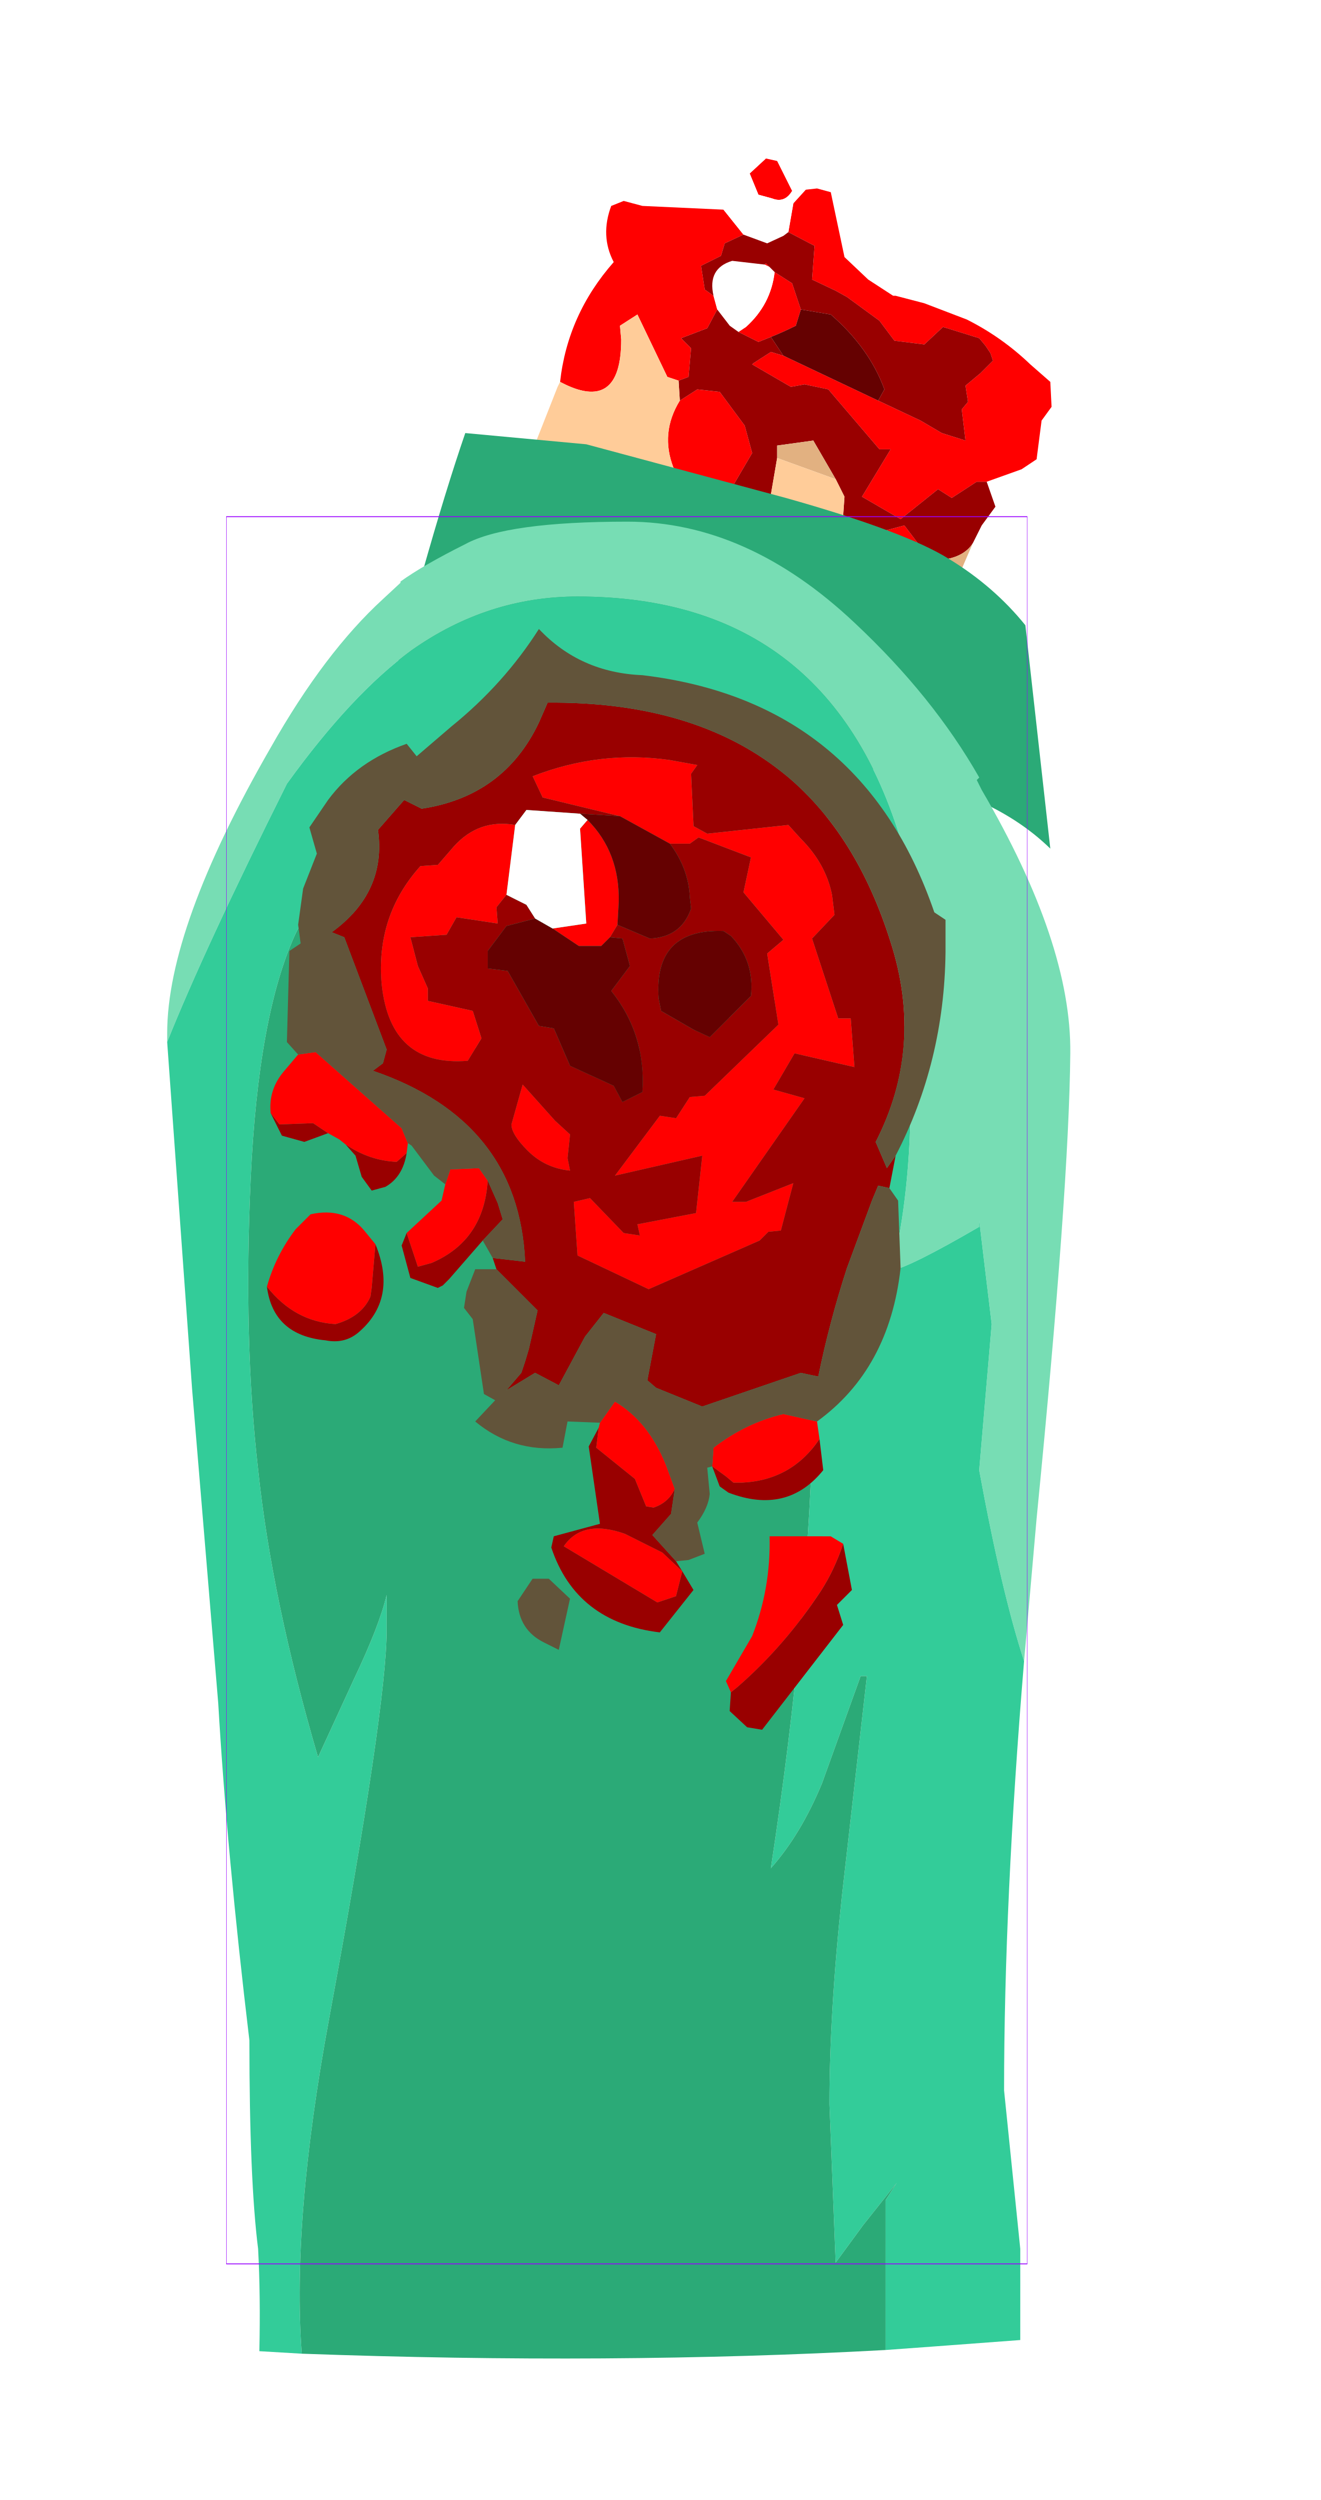 <?xml version="1.0" encoding="UTF-8" standalone="no"?>
<svg xmlns:ffdec="https://www.free-decompiler.com/flash" xmlns:xlink="http://www.w3.org/1999/xlink" ffdec:objectType="frame" height="100.15px" width="52.95px" xmlns="http://www.w3.org/2000/svg">
  <g transform="matrix(1.0, 0.0, 0.0, 1.0, 25.1, 55.7)">
    <use ffdec:characterId="2339" height="27.65" id="neck" transform="matrix(1.0, 0.0, 0.0, 1.0, -10.25, -49.35)" width="27.3" xlink:href="#sprite0"/>
    <use ffdec:characterId="2337" height="73.6" transform="matrix(1.0, 1.0E-4, -1.0E-4, 1.0, -18.397, -34.802)" width="36.2" xlink:href="#sprite1"/>
    <use ffdec:characterId="2341" height="27.2" id="wound" transform="matrix(1.0E-4, -1.0, 1.0, 1.0E-4, -14.403, 13.599)" width="44.1" xlink:href="#sprite2"/>
    <use ffdec:characterId="1081" height="100.0" id="shape" transform="matrix(0.321, 0.0, 0.0, 0.7, -16.026, -34.999)" width="100.0" xlink:href="#sprite3"/>
    <use ffdec:characterId="1138" height="0.0" id="spineRef" transform="matrix(1.0, 0.0, 0.0, 1.0, 7.25, -44.5)" width="0.0" xlink:href="#sprite4"/>
  </g>
  <defs>
    <g id="sprite0" transform="matrix(1.0, 0.0, 0.0, 1.0, 16.0, 14.7)">
      <use ffdec:characterId="2338" height="27.65" transform="matrix(1.0, 0.0, 0.0, 1.0, -16.0, -14.7)" width="27.3" xlink:href="#shape0"/>
    </g>
    <g id="shape0" transform="matrix(1.0, 0.0, 0.0, 1.0, 16.0, 14.7)">
      <path d="M-0.15 -14.7 L0.3 -14.6 0.9 -13.4 Q0.6 -12.9 0.1 -13.1 L-0.45 -13.25 -0.8 -14.1 -0.15 -14.7 M0.95 -12.9 L1.45 -13.45 1.9 -13.5 2.45 -13.35 3.0 -10.75 3.95 -9.85 4.95 -9.2 5.05 -9.2 6.2 -8.9 7.9 -8.25 Q9.3 -7.55 10.45 -6.45 L11.25 -5.75 11.3 -4.75 10.9 -4.2 10.7 -2.65 10.1 -2.25 8.7 -1.75 8.3 -1.75 7.3 -1.1 6.75 -1.45 5.25 -0.25 3.7 -1.15 4.85 -3.05 4.4 -3.05 2.35 -5.45 1.4 -5.65 0.85 -5.55 -0.7 -6.45 -0.65 -6.5 0.05 -6.95 0.55 -6.8 4.35 -5.0 6.05 -4.2 6.9 -3.7 7.85 -3.4 7.7 -4.65 7.95 -4.95 7.85 -5.6 8.45 -6.1 8.95 -6.6 8.85 -6.9 8.65 -7.2 8.4 -7.5 6.95 -7.95 6.2 -7.25 5.0 -7.4 4.4 -8.2 3.1 -9.15 2.65 -9.4 1.7 -9.85 1.8 -11.2 0.75 -11.75 0.95 -12.9 M-8.4 -5.75 Q-8.1 -8.45 -6.25 -10.55 -6.8 -11.6 -6.35 -12.8 L-5.85 -13.0 -5.1 -12.8 -1.85 -12.65 -1.05 -11.65 -1.8 -11.3 -1.95 -10.8 -2.75 -10.4 -2.6 -9.45 -2.25 -9.2 -2.1 -8.65 -2.5 -7.9 -3.55 -7.5 -3.15 -7.1 -3.25 -5.95 -3.65 -5.8 -4.1 -5.95 -5.3 -8.45 -6.0 -8.0 -5.95 -7.45 Q-5.95 -4.45 -8.4 -5.75 M0.0 -10.35 L-0.2 -10.45 -0.15 -10.5 0.0 -10.35 M-1.25 -7.75 L-0.95 -7.95 Q0.05 -8.85 0.2 -10.15 L0.9 -9.7 1.25 -8.65 1.05 -8.0 Q0.55 -7.75 0.05 -7.55 L-0.45 -7.35 -1.25 -7.75 M6.7 2.85 L5.2 1.65 4.15 0.65 4.65 0.2 5.4 0.0 6.5 1.45 6.75 2.55 6.7 2.85 M-3.6 -5.0 L-2.9 -5.45 -2.0 -5.35 -1.0 -4.0 -0.7 -2.9 -1.55 -1.45 -2.3 -1.45 -3.55 -1.7 -3.85 -2.3 Q-4.4 -3.7 -3.6 -5.0" fill="#ff0000" fill-rule="evenodd" stroke="none"/>
      <path d="M-0.15 -14.7 L-0.8 -14.1 -0.45 -13.25 0.1 -13.1 Q0.6 -12.9 0.9 -13.4 L0.95 -12.9 0.75 -11.75 0.55 -11.6 -0.1 -11.3 -1.05 -11.65 -1.85 -12.65 -1.85 -13.9 -0.15 -14.7 M0.0 -10.35 L0.2 -10.15 Q0.05 -8.85 -0.95 -7.95 L-1.25 -7.75 -1.6 -8.0 -2.1 -8.65 -2.25 -9.2 Q-2.5 -10.3 -1.5 -10.6 L-0.2 -10.45 0.0 -10.35" fill="#ffffff" fill-rule="evenodd" stroke="none"/>
      <path d="M8.7 -1.75 L9.05 -0.75 8.5 0.0 8.15 0.7 Q7.85 1.2 7.1 1.35 L6.5 1.45 5.4 0.0 4.65 0.2 4.15 0.65 5.2 1.65 6.7 2.85 6.8 3.8 6.45 4.35 4.85 4.55 Q4.25 2.9 2.8 1.7 L3.0 -1.15 2.65 -1.85 1.75 -3.4 0.3 -3.2 0.3 -2.7 0.0 -0.95 -1.15 -0.25 -1.95 -0.4 -3.55 -1.7 -2.3 -1.45 -1.55 -1.45 -0.7 -2.9 -1.0 -4.0 -2.0 -5.35 -2.9 -5.45 -3.6 -5.0 -3.65 -5.8 -3.25 -5.95 -3.15 -7.1 -3.55 -7.5 -2.5 -7.9 -2.1 -8.65 -1.6 -8.0 -1.25 -7.75 -0.45 -7.35 0.05 -7.55 0.55 -6.8 0.05 -6.95 -0.65 -6.5 -0.7 -6.45 0.85 -5.55 1.4 -5.65 2.35 -5.45 4.4 -3.05 4.85 -3.05 3.7 -1.15 5.25 -0.25 6.75 -1.45 7.3 -1.1 8.3 -1.75 8.7 -1.75 M0.75 -11.75 L1.8 -11.2 1.7 -9.85 2.65 -9.4 3.1 -9.15 4.4 -8.2 5.0 -7.4 6.2 -7.25 6.95 -7.95 8.4 -7.5 8.65 -7.2 8.85 -6.9 8.95 -6.6 8.45 -6.1 7.85 -5.6 7.95 -4.95 7.7 -4.65 7.85 -3.4 6.9 -3.7 6.05 -4.2 4.35 -5.0 4.6 -5.45 Q4.0 -7.1 2.45 -8.45 L1.25 -8.65 0.9 -9.7 0.2 -10.15 0.0 -10.35 -0.15 -10.5 -0.2 -10.45 -1.5 -10.6 Q-2.5 -10.3 -2.25 -9.2 L-2.6 -9.45 -2.75 -10.4 -1.95 -10.8 -1.8 -11.3 -1.05 -11.65 -0.1 -11.3 0.55 -11.6 0.75 -11.75" fill="#990000" fill-rule="evenodd" stroke="none"/>
      <path d="M4.35 -5.0 L0.55 -6.8 0.05 -7.55 Q0.55 -7.75 1.05 -8.0 L1.25 -8.65 2.45 -8.45 Q4.0 -7.1 4.6 -5.45 L4.35 -5.0" fill="#650101" fill-rule="evenodd" stroke="none"/>
      <path d="M8.15 0.7 L7.2 2.9 7.2 5.6 7.35 6.15 7.05 5.65 6.45 4.35 6.8 3.8 6.7 2.85 6.75 2.55 6.5 1.45 7.1 1.35 Q7.85 1.2 8.15 0.7 M4.75 7.1 Q1.3 5.4 -0.1 5.1 L-0.55 5.0 Q-0.35 2.8 -1.95 -0.4 L-1.15 -0.25 1.6 2.5 3.1 4.35 4.75 7.1 M0.3 -2.7 L0.3 -3.2 1.75 -3.4 2.65 -1.85 0.3 -2.7" fill="#e2b181" fill-rule="evenodd" stroke="none"/>
      <path d="M7.2 2.9 L8.15 4.95 8.2 5.05 10.25 11.65 7.65 9.05 4.75 7.1 3.1 4.35 1.6 2.5 -1.15 -0.25 0.0 -0.95 0.3 -2.7 2.65 -1.85 3.0 -1.15 2.8 1.7 Q4.25 2.9 4.85 4.55 L6.45 4.35 7.05 5.65 7.35 6.15 7.2 5.6 7.2 2.9 M-0.55 5.0 L-3.7 4.5 Q-6.25 4.3 -8.7 4.45 L-11.05 4.55 -11.4 4.8 -10.85 1.3 -9.9 -2.0 -8.5 -5.55 -8.4 -5.75 Q-5.95 -4.45 -5.95 -7.45 L-6.0 -8.0 -5.3 -8.45 -4.1 -5.95 -3.65 -5.8 -3.6 -5.0 Q-4.4 -3.7 -3.85 -2.3 L-3.55 -1.7 -1.95 -0.4 Q-0.35 2.8 -0.55 5.0" fill="#ffcc99" fill-rule="evenodd" stroke="none"/>
      <path d="M-7.35 -3.25 L0.65 -1.1 Q5.45 0.25 7.2 1.35 9.0 2.45 10.25 4.0 L11.25 12.95 Q9.2 10.95 5.65 10.15 L2.45 9.35 -12.0 8.6 Q-13.1 8.65 -16.0 9.75 -13.75 0.8 -12.2 -3.7 L-7.35 -3.25" fill="#2baa77" fill-rule="evenodd" stroke="none"/>
    </g>
    <g id="sprite1" transform="matrix(1.0, 0.0, 0.0, 1.0, 18.1, 36.8)">
      <use ffdec:characterId="2336" height="73.6" transform="matrix(1.0, 0.0, 0.0, 1.0, -18.1, -36.8)" width="36.2" xlink:href="#shape1"/>
    </g>
    <g id="shape1" transform="matrix(1.0, 0.0, 0.0, 1.0, 18.1, 36.8)">
      <path d="M16.25 8.85 Q15.35 6.1 14.45 1.2 L14.95 -4.65 14.45 -8.8 14.45 -8.55 Q11.7 -6.95 10.95 -6.8 11.7 -9.9 11.7 -13.8 11.7 -17.25 10.15 -21.0 L7.45 -26.9 7.45 -27.3 9.4 -25.7 11.45 -23.55 Q8.6 -33.8 -1.65 -33.8 -5.25 -33.8 -8.3 -31.65 -10.7 -29.9 -13.3 -26.3 -16.6 -19.7 -18.1 -15.95 L-18.1 -16.3 Q-18.1 -20.55 -13.95 -27.75 -11.8 -31.55 -9.45 -33.7 L-8.75 -34.35 -8.75 -34.4 Q-7.85 -35.05 -6.15 -35.9 -4.5 -36.8 0.35 -36.8 5.15 -36.8 9.45 -32.75 12.6 -29.8 14.45 -26.55 L14.35 -26.45 14.55 -26.05 Q18.15 -19.9 18.1 -15.5 18.05 -10.05 16.75 3.15 L16.25 8.85" fill="#77ddb4" fill-rule="evenodd" stroke="none"/>
      <path d="M-18.1 -15.95 Q-16.6 -19.7 -13.3 -26.3 -10.7 -29.9 -8.3 -31.65 -5.25 -33.8 -1.65 -33.8 8.6 -33.8 11.45 -23.55 L9.4 -25.7 7.45 -27.3 7.45 -26.9 10.15 -21.0 Q11.7 -17.25 11.7 -13.8 11.7 -9.9 10.95 -6.8 11.7 -6.95 14.45 -8.55 L14.45 -8.8 14.95 -4.65 14.45 1.2 Q15.35 6.1 16.25 8.85 15.45 18.5 15.45 26.05 L16.1 32.4 16.1 36.05 12.75 36.3 10.7 36.45 10.7 30.45 11.15 29.75 9.8 31.45 8.7 32.95 8.45 26.6 Q8.45 22.95 8.95 18.25 L9.95 9.45 9.7 9.45 8.15 13.75 Q7.3 15.8 6.1 17.15 7.65 7.0 7.8 -1.45 L7.9 -10.1 Q7.8 -14.85 6.7 -17.8 L2.1 -16.05 Q-0.85 -15.05 -2.4 -15.05 -5.95 -15.05 -8.6 -17.75 -11.5 -20.65 -10.8 -24.55 L-12.95 -20.3 Q-14.45 -17.05 -14.75 -10.5 -15.05 -4.0 -14.45 1.2 -13.9 6.4 -12.05 12.7 L-10.6 9.55 Q-9.6 7.45 -9.3 6.2 L-9.3 7.6 Q-9.3 10.7 -11.6 23.15 -13.1 31.25 -12.7 36.6 L-14.4 36.5 Q-14.35 34.3 -14.45 32.4 -14.8 29.65 -14.8 24.05 -15.7 16.55 -16.05 10.55 L-17.1 -2.05 -18.1 -15.95" fill="#33cc99" fill-rule="evenodd" stroke="none"/>
      <path d="M-12.7 36.6 Q-13.1 31.25 -11.6 23.15 -9.3 10.7 -9.3 7.6 L-9.3 6.2 Q-9.6 7.45 -10.6 9.55 L-12.05 12.7 Q-13.9 6.4 -14.45 1.2 -15.05 -4.0 -14.75 -10.5 -14.45 -17.05 -12.95 -20.3 L-10.8 -24.55 Q-11.5 -20.65 -8.6 -17.75 -5.95 -15.05 -2.4 -15.05 -0.85 -15.05 2.1 -16.05 L6.7 -17.8 Q7.8 -14.85 7.9 -10.1 L7.8 -1.45 Q7.65 7.0 6.1 17.15 7.3 15.8 8.15 13.75 L9.7 9.45 9.95 9.45 8.95 18.25 Q8.45 22.95 8.45 26.6 L8.7 32.95 9.8 31.45 11.15 29.75 10.7 30.45 10.7 36.45 Q-0.25 37.05 -12.7 36.6" fill="#2baa77" fill-rule="evenodd" stroke="none"/>
    </g>
    <g id="sprite2" transform="matrix(1.0, 0.0, 0.0, 1.0, 29.0, 14.0)">
      <use ffdec:characterId="2340" height="27.2" transform="matrix(1.0, 0.0, 0.0, 1.0, -29.0, -14.0)" width="44.1" xlink:href="#shape2"/>
    </g>
    <g id="shape2" transform="matrix(1.0, 0.0, 0.0, 1.0, 29.0, 14.0)">
      <path d="M-6.0 11.2 L-7.3 10.95 -7.2 10.5 -7.8 10.25 -10.5 9.25 Q-12.65 8.55 -14.85 8.1 L-14.7 7.4 -16.05 3.45 -15.3 1.6 -15.0 1.25 -13.15 1.6 -12.3 -0.5 -13.25 -1.25 -15.2 -2.3 -14.7 -3.25 -15.4 -4.4 -14.7 -3.8 -14.25 -3.65 -13.75 -3.5 -12.2 -3.15 -10.55 -4.8 -10.1 -4.95 -10.25 -3.65 Q-4.6 -3.9 -2.6 -9.75 L-2.3 -9.35 -1.75 -9.2 2.75 -10.9 2.95 -11.4 Q4.55 -9.2 7.05 -9.55 L8.25 -8.5 7.9 -7.8 Q8.4 -4.5 11.35 -3.1 L12.15 -2.75 Q12.2 3.05 9.4 6.6 L9.2 6.85 Q6.85 9.65 2.55 11.0 -1.65 12.35 -5.45 10.4 L-6.5 10.85 -6.0 11.2 M-17.35 8.15 L-18.6 8.3 Q-20.4 6.85 -19.5 4.5 L-19.25 4.15 -18.45 3.85 -18.85 4.4 -19.1 4.7 -19.1 5.05 Q-19.0 7.05 -17.35 8.15 M-22.25 2.4 L-22.65 2.65 -23.4 3.1 -25.1 1.75 Q-24.7 -1.6 -21.7 -2.6 L-21.25 -2.5 -20.75 -0.65 -17.65 -1.1 -16.9 -0.7 -17.7 -0.8 -18.95 0.75 -20.05 1.2 -20.1 1.5 Q-19.9 2.1 -19.35 2.35 L-20.35 2.2 -21.2 1.45 -22.25 2.4 M-9.4 -5.35 L-10.95 -6.7 -11.2 -6.95 -11.3 -7.15 -10.9 -8.25 -9.6 -8.6 -9.1 -8.4 -10.45 -7.95 -10.3 -7.4 Q-9.4 -5.3 -7.0 -5.15 L-7.9 -4.75 -8.55 -4.55 -9.4 -5.35 M-5.9 -8.4 Q-6.85 -8.55 -7.25 -9.25 L-7.4 -9.8 -6.85 -10.2 -6.0 -10.45 -5.55 -10.85 Q-6.2 -9.9 -6.25 -8.8 L-5.9 -8.4 M-5.1 -11.55 L-5.45 -12.5 -5.2 -13.4 -4.3 -13.85 -4.75 -13.5 -4.7 -12.15 -5.1 -11.55 M7.25 -4.05 Q7.5 -5.5 6.4 -6.5 L5.65 -7.15 5.6 -7.85 Q3.6 -9.65 0.85 -9.4 -2.45 -9.05 -2.2 -5.95 L-1.3 -5.4 -0.2 -5.75 0.2 -7.55 0.7 -7.55 1.6 -7.95 2.75 -8.25 2.85 -6.8 3.55 -6.4 3.3 -4.75 3.95 -4.8 4.45 -4.4 4.05 -3.6 3.5 -3.25 3.2 -4.4 2.2 -5.15 1.5 -5.15 1.4 -4.35 -0.8 -3.1 -0.9 -2.5 -2.4 -1.85 -3.2 -0.1 -3.85 0.25 -3.45 1.05 Q-1.15 1.2 0.6 -0.2 L1.6 0.55 2.7 0.25 2.75 -0.25 3.25 0.05 2.7 1.35 Q2.75 2.6 3.9 3.0 L4.35 2.95 Q5.5 2.9 6.5 2.15 L6.5 2.95 6.75 3.3 5.95 5.4 4.55 5.1 2.65 6.7 2.1 6.05 -0.75 6.5 -3.6 3.55 -3.65 2.95 -4.5 2.4 -4.4 1.75 -6.8 -0.05 -6.0 3.45 -8.3 3.2 -8.75 0.85 -9.2 0.95 -9.1 0.3 -7.7 -1.05 -7.85 -1.7 -10.0 -1.55 -11.35 1.3 -9.4 5.75 -9.05 6.1 -9.0 6.6 -7.1 7.1 -7.85 5.2 -7.85 4.65 -3.7 7.55 -3.35 6.3 -1.9 7.15 -2.45 9.55 -0.5 9.4 -0.5 8.9 2.7 7.85 3.65 8.75 4.45 8.65 Q5.7 8.4 6.7 7.4 L7.25 6.9 6.9 3.65 7.2 3.1 9.3 3.0 9.65 3.25 9.85 2.15 Q10.25 -0.65 9.2 -3.35 L8.35 -2.95 7.6 0.15 7.7 -1.45 7.85 -3.6 7.25 -4.05 M-11.25 -14.0 Q-12.65 -12.9 -12.75 -11.25 -12.45 -10.2 -11.65 -9.85 L-11.3 -9.8 -9.55 -9.65 Q-11.75 -8.75 -13.1 -10.35 -13.55 -10.9 -13.4 -11.65 -13.2 -13.75 -11.25 -14.0 M-6.6 -1.85 L-6.1 -1.95 -5.15 -1.85 -4.6 -2.45 -3.15 -3.75 -4.75 -4.2 Q-5.15 -4.2 -5.8 -3.55 -6.5 -2.85 -6.6 -1.85 M-1.25 3.75 L0.4 5.4 Q1.8 5.55 2.8 4.6 L3.0 4.3 Q3.1 1.5 0.3 1.7 L-0.2 1.8 -0.95 3.1 -1.25 3.75 M-21.9 1.85 L-21.15 0.35 Q-20.55 -1.35 -21.65 -2.1 L-23.9 1.65 -23.65 2.4 -22.65 2.65 -21.9 1.85 M-27.5 4.6 L-27.3 4.85 Q-25.65 6.75 -23.45 8.2 -22.6 8.75 -21.55 9.1 L-23.4 9.45 -24.0 8.85 -24.8 9.1 -29.0 5.85 -28.9 5.25 -28.25 4.55 -27.5 4.6" fill="#990000" fill-rule="evenodd" stroke="none"/>
      <path d="M-16.65 8.05 L-17.35 8.15 Q-19.0 7.05 -19.1 5.05 L-19.1 4.7 -18.85 4.4 -18.45 3.85 -17.7 3.9 Q-16.7 5.2 -16.35 6.7 L-16.65 8.05 M-16.9 -0.7 L-16.7 -0.65 -15.85 -0.05 Q-16.65 1.3 -18.4 2.0 L-19.35 2.35 Q-19.9 2.1 -20.1 1.5 L-20.05 1.2 -18.95 0.75 -17.7 -0.8 -16.9 -0.7 M-9.1 -8.4 L-7.8 -7.0 -7.15 -6.85 -6.55 -6.65 -6.5 -5.5 -7.0 -5.15 Q-9.4 -5.3 -10.3 -7.4 L-10.45 -7.95 -9.1 -8.4 M-5.5 -8.35 L-5.9 -8.4 -6.25 -8.8 Q-6.2 -9.9 -5.55 -10.85 L-5.35 -11.1 -5.1 -11.55 -4.7 -12.15 -4.75 -13.5 -4.3 -13.85 Q-3.35 -13.95 -2.6 -13.3 L-1.95 -12.75 -1.85 -12.05 -4.9 -8.6 -5.5 -8.35 M4.45 -4.4 L3.95 -4.8 3.3 -4.75 3.55 -6.4 2.85 -6.8 2.75 -8.25 1.6 -7.95 0.7 -7.55 0.2 -7.55 -0.2 -5.75 -1.3 -5.4 -2.2 -5.95 Q-2.45 -9.05 0.85 -9.4 3.6 -9.65 5.6 -7.85 L5.65 -7.15 6.4 -6.5 Q7.5 -5.5 7.25 -4.05 L4.45 -4.4 M7.6 0.15 L8.35 -2.95 9.2 -3.35 Q10.25 -0.65 9.85 2.15 L9.65 3.25 9.3 3.0 7.2 3.1 6.9 3.65 7.25 6.9 6.7 7.4 Q5.7 8.4 4.45 8.65 L3.65 8.75 2.7 7.85 -0.5 8.9 -0.5 9.4 -2.45 9.55 -1.9 7.15 -3.35 6.3 -3.7 7.55 -7.85 4.65 -7.85 5.2 -7.1 7.1 -9.0 6.6 -9.05 6.1 -9.4 5.75 -11.35 1.3 -10.0 -1.55 -7.85 -1.7 -7.7 -1.05 -9.1 0.3 -9.2 0.95 -8.75 0.85 -8.3 3.2 -6.0 3.45 -6.8 -0.05 -4.4 1.75 -4.5 2.4 -3.65 2.95 -3.6 3.55 -0.75 6.5 2.1 6.05 2.65 6.7 4.55 5.1 5.95 5.4 6.75 3.3 6.5 2.95 6.5 2.15 7.6 0.15 M3.25 0.05 L2.75 -0.25 2.4 -0.6 2.4 -1.5 3.1 -2.55 3.3 -1.2 7.1 -1.45 7.45 -1.15 Q6.15 0.15 4.15 0.1 L3.25 0.05 M-9.55 -9.65 L-11.3 -9.8 -11.65 -9.85 Q-12.45 -10.2 -12.75 -11.25 -12.65 -12.9 -11.25 -14.0 -10.0 -13.65 -8.95 -12.85 L-8.35 -12.25 Q-8.05 -10.9 -9.0 -10.1 L-9.55 -9.65 M-6.6 -1.85 Q-6.5 -2.85 -5.8 -3.55 -5.15 -4.2 -4.75 -4.2 L-3.15 -3.75 -4.6 -2.45 -5.15 -1.85 -6.1 -1.95 -6.6 -1.85 M-21.9 1.85 L-22.65 2.65 -23.65 2.4 -23.9 1.65 -21.65 -2.1 Q-20.55 -1.35 -21.15 0.35 L-21.9 1.85 M-27.5 4.6 L-27.05 4.4 -25.25 5.45 Q-23.35 6.2 -21.25 6.15 L-21.25 8.6 -21.55 9.1 Q-22.6 8.75 -23.45 8.2 -25.65 6.75 -27.3 4.85 L-27.5 4.6" fill="#ff0000" fill-rule="evenodd" stroke="none"/>
      <path d="M7.7 -1.45 L7.6 0.15 6.5 2.15 Q5.5 2.9 4.35 2.95 L3.9 3.0 Q2.75 2.6 2.7 1.35 L3.25 0.05 4.15 0.1 Q6.15 0.15 7.45 -1.15 L7.7 -1.45 M2.75 -0.25 L2.7 0.25 1.6 0.55 0.6 -0.2 Q-1.15 1.2 -3.45 1.05 L-3.85 0.25 -3.2 -0.1 -2.4 -1.85 -0.9 -2.5 -0.8 -3.1 1.4 -4.35 1.5 -5.15 2.2 -5.15 3.2 -4.4 3.5 -3.25 3.1 -2.55 2.4 -1.5 2.4 -0.6 2.75 -0.25 M-1.25 3.75 L-0.95 3.1 -0.2 1.8 0.3 1.7 Q3.1 1.5 3.0 4.3 L2.8 4.6 Q1.8 5.55 0.4 5.4 L-1.25 3.75" fill="#650101" fill-rule="evenodd" stroke="none"/>
      <path d="M7.25 -4.05 L7.85 -3.6 7.7 -1.45 7.45 -1.15 7.1 -1.45 3.3 -1.2 3.1 -2.55 3.5 -3.25 4.05 -3.6 4.45 -4.4 7.25 -4.05" fill="#ffffff" fill-rule="evenodd" stroke="none"/>
      <path d="M-1.95 -12.75 L-1.45 -13.2 2.2 -13.1 2.5 -12.65 3.25 -12.75 4.7 -12.55 6.1 -12.0 7.15 -12.3 8.25 -11.55 Q9.8 -10.4 10.5 -8.4 L10.0 -8.0 11.2 -6.6 Q12.9 -4.5 15.1 -3.1 13.35 -1.45 13.25 1.05 12.2 9.85 3.75 12.75 L3.45 13.2 2.15 13.2 Q-2.25 13.15 -6.0 11.2 L-6.5 10.85 -5.45 10.4 Q-1.65 12.35 2.55 11.0 6.85 9.65 9.2 6.85 L9.4 6.6 Q12.2 3.05 12.15 -2.75 L11.35 -3.1 Q8.4 -4.5 7.9 -7.8 L8.25 -8.5 7.05 -9.55 Q4.55 -9.2 2.95 -11.4 L2.75 -10.9 -1.75 -9.2 -2.3 -9.35 -2.6 -9.75 Q-4.6 -3.9 -10.25 -3.65 L-10.1 -4.95 -9.4 -5.35 -8.55 -4.55 -7.9 -4.75 -7.0 -5.15 -6.5 -5.5 -6.55 -6.65 -7.15 -6.85 -6.8 -7.3 -5.6 -8.2 -5.5 -8.35 -4.9 -8.6 -1.85 -12.05 -1.95 -12.75 M-7.3 10.95 L-7.8 11.3 -10.5 11.4 Q-14.55 10.95 -16.65 8.05 L-16.35 6.7 Q-16.7 5.2 -17.7 3.9 L-18.45 3.85 -18.5 3.65 -19.55 3.75 Q-20.1 3.7 -20.7 3.25 L-21.95 3.55 -22.2 2.9 -22.25 2.4 -21.2 1.45 -20.35 2.2 -19.35 2.35 -18.4 2.0 Q-16.65 1.3 -15.85 -0.05 L-16.7 -0.65 -16.65 -1.95 -17.7 -2.15 Q-17.9 -4.15 -16.65 -5.65 L-15.8 -4.85 -15.55 -5.3 -12.55 -5.75 -12.1 -6.1 -11.45 -6.0 -10.55 -5.65 -10.55 -4.8 -12.2 -3.15 -13.75 -3.5 -14.25 -3.65 -14.7 -3.8 -15.4 -4.4 -14.7 -3.25 -15.2 -2.3 -13.25 -1.25 -12.3 -0.5 -13.15 1.6 -15.0 1.25 -15.3 1.6 -16.05 3.45 -14.7 7.4 -14.85 8.1 Q-12.65 8.55 -10.5 9.25 L-7.8 10.25 -7.2 10.5 -7.3 10.95 M-22.95 -2.7 L-23.75 -1.85 -25.8 -2.3 -25.5 -2.9 Q-25.0 -3.9 -23.85 -3.95 L-22.95 -3.35 -22.95 -2.7" fill="#62543a" fill-rule="evenodd" stroke="none"/>
    </g>
    <g id="sprite3" transform="matrix(1.0, 0.0, 0.0, 1.0, 50.0, 50.0)">
      <use ffdec:characterId="1080" height="100.0" transform="matrix(1.0, 0.0, 0.0, 1.0, -50.0, -50.0)" width="100.0" xlink:href="#shape3"/>
    </g>
    <g id="shape3" transform="matrix(1.0, 0.0, 0.0, 1.0, 50.0, 50.0)">
      <path d="M50.0 50.0 L-50.0 50.0 -50.0 -50.0 50.0 -50.0 50.0 50.0 Z" fill="none" stroke="#9900ff" stroke-linecap="round" stroke-linejoin="round" stroke-width="0.05"/>
    </g>
  </defs>
</svg>

